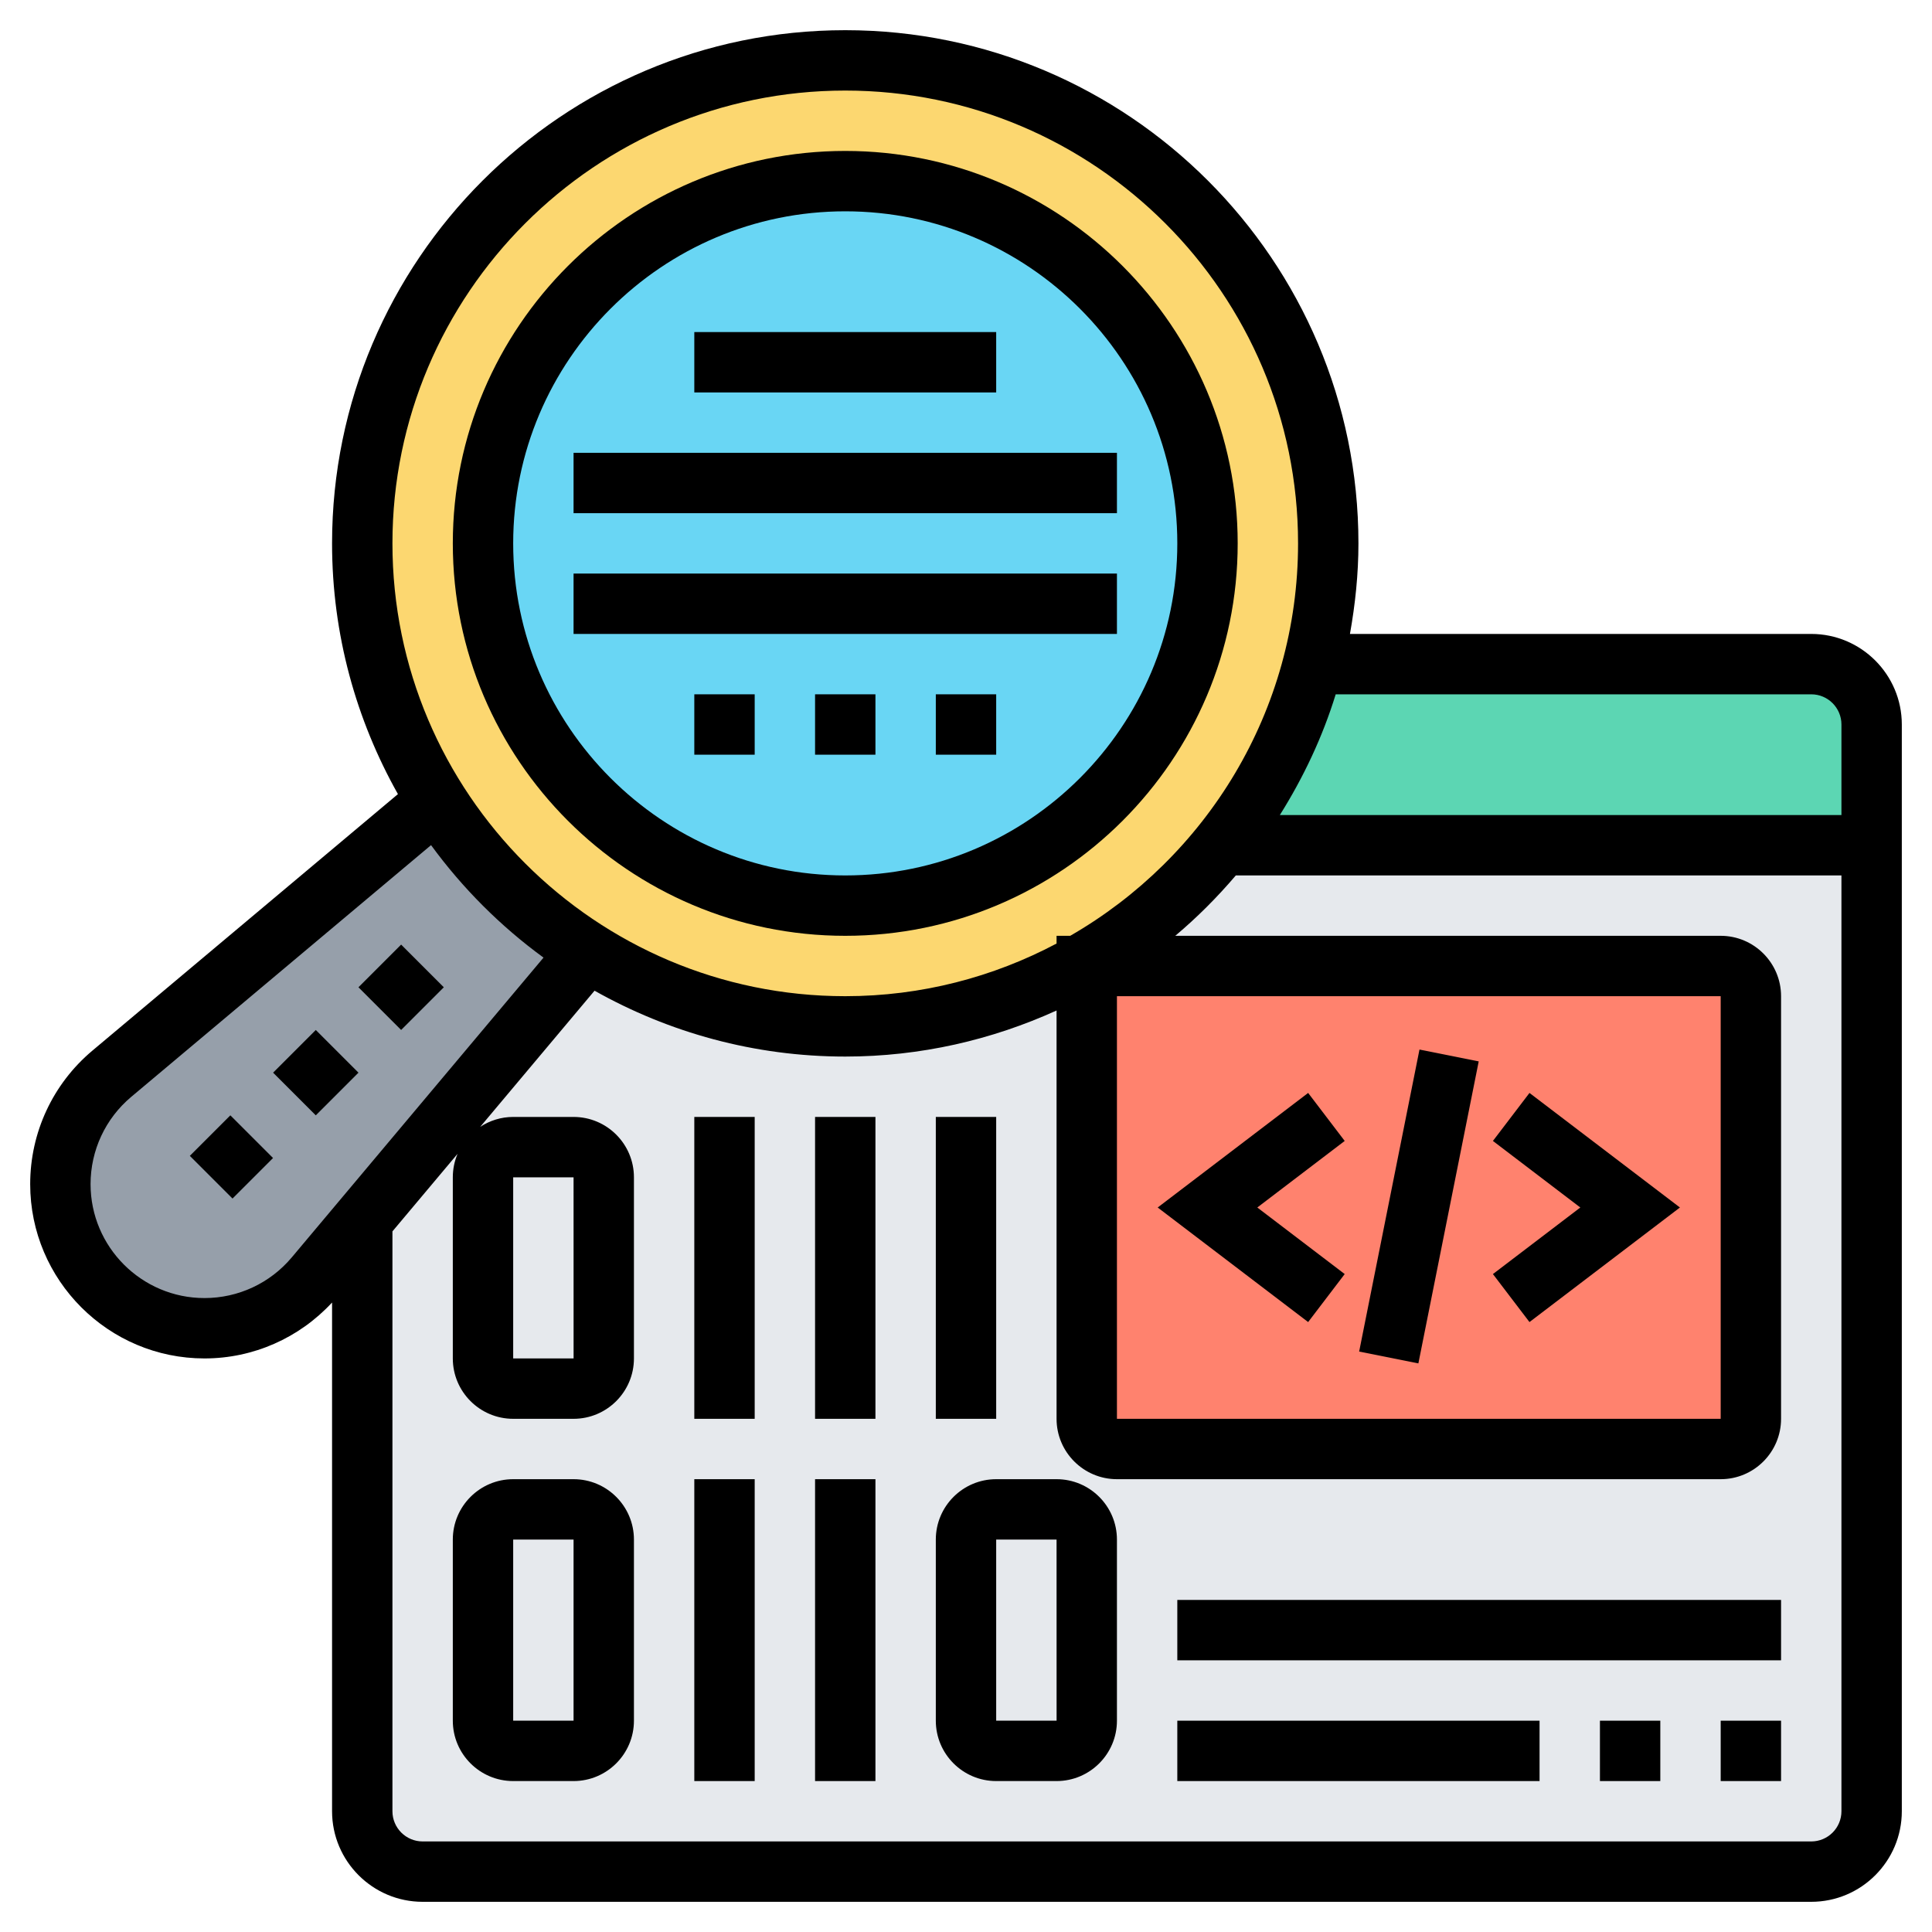 <svg id="Layer_5" enable-background="new 0 0 64 64" height="512" viewBox="0 0 64 64" width="512" xmlns="http://www.w3.org/2000/svg"><path d="m20 51v6c0 .55-.45 1-1 1h-2c-.55 0-1-.45-1-1v-6c0-.55.45-1 1-1h2c.55 0 1 .45 1 1z" fill="#e6e9ed"/><path d="m40.49 28c-1.25 1.57-2.8 2.89-4.55 3.89-2.34 1.34-5.05 2.11-7.94 2.11-3.14 0-6.07-.9-8.54-2.46l-7.46 8.89v19.57c0 1.1.9 2 2 2h14 32c1.1 0 2-.9 2-2v-6-26z" fill="#e6e9ed"/><path d="m57 32h-9-12v15c0 .34.18.65.44.83.16.11.35.17.56.17h9 11c.55 0 1-.45 1-1v-14c0-.55-.45-1-1-1z" fill="#ff826e"/><path d="m62 24v4h-21.51c1.4-1.74 2.43-3.78 3.01-6h16.5c1.1 0 2 .9 2 2z" fill="#5cd6b3"/><path d="m19.46 31.54-7.46 8.89-1.57 1.87c-.91 1.08-2.24 1.7-3.66 1.7-1.31 0-2.51-.54-3.37-1.4s-1.4-2.06-1.4-3.37c0-1.42.62-2.75 1.7-3.66l10.76-9.03c1.28 2.01 2.99 3.72 5 5z" fill="#969faa"/><path d="m19.46 31.54c-2.01-1.28-3.72-2.99-5-5-1.56-2.47-2.46-5.4-2.46-8.54 0-8.84 7.16-16 16-16s16 7.16 16 16c0 1.38-.17 2.72-.5 4-.58 2.22-1.61 4.26-3.01 6-1.25 1.57-2.8 2.89-4.55 3.89-2.34 1.34-5.05 2.11-7.94 2.11-3.14 0-6.07-.9-8.54-2.46z" fill="#fcd770"/><path d="m28 6c-6.63 0-12 5.37-12 12 0 .83.08 1.64.24 2.42 1.12 5.47 5.96 9.58 11.76 9.58s10.64-4.11 11.76-9.58c.16-.78.24-1.59.24-2.42 0-6.63-5.37-12-12-12z" fill="#69d6f4"/><path d="m57 57h2v2h-2z"/><path d="m53 57h2v2h-2z"/><path d="m23 23h2v2h-2z"/><path d="m31 23h2v2h-2z"/><path d="m27 23h2v2h-2z"/><path d="m60 21h-15.281c.174-.976.281-1.975.281-3 0-9.374-7.626-17-17-17s-17 7.626-17 17c0 3.017.798 5.847 2.182 8.306l-10.121 8.497c-1.31 1.1-2.061 2.712-2.061 4.423 0 3.184 2.591 5.774 5.774 5.774 1.614 0 3.135-.675 4.226-1.852v16.852c0 1.654 1.346 3 3 3h46c1.654 0 3-1.346 3-3v-36c0-1.654-1.346-3-3-3zm0 2c.552 0 1 .449 1 1v3h-18.604c.777-1.239 1.412-2.575 1.851-4zm-32-20c8.271 0 15 6.729 15 15 0 5.558-3.045 10.409-7.548 13h-.452v.256c-2.092 1.109-4.472 1.744-7 1.744-8.271 0-15-6.729-15-15s6.729-15 15-15zm-18.335 38.653c-.72.856-1.772 1.347-2.891 1.347-2.081 0-3.774-1.693-3.774-3.774 0-1.118.491-2.172 1.347-2.891l9.932-8.339c1.043 1.427 2.299 2.684 3.726 3.726zm50.335 19.347h-46c-.552 0-1-.449-1-1v-19.209l2.158-2.57c-.102.24-.158.503-.158.779v6c0 1.103.897 2 2 2h2c1.103 0 2-.897 2-2v-6c0-1.103-.897-2-2-2h-2c-.403 0-.778.122-1.092.328l3.787-4.51c2.459 1.384 5.289 2.182 8.305 2.182 2.497 0 4.862-.555 7-1.526v13.526c0 1.103.897 2 2 2h20c1.103 0 2-.897 2-2v-14c0-1.103-.897-2-2-2h-18.068c.724-.609 1.393-1.28 2.006-2h20.062v31c0 .551-.448 1-1 1zm-43-16v-6h2l.001 6zm20-12h20v14h-20z"/><path d="m9.465 34.536h2v2h-2z" transform="matrix(.707 -.707 .707 .707 -22.062 17.808)"/><path d="m12.293 31.707h2v2h-2z" transform="matrix(.707 -.707 .707 .707 -19.234 18.979)"/><path d="m6.722 37.328h1.899v2h-1.899z" transform="matrix(.707 -.707 .707 .707 -24.855 16.651)"/><path d="m28 31c7.168 0 13-5.832 13-13s-5.832-13-13-13-13 5.832-13 13 5.832 13 13 13zm0-24c6.065 0 11 4.935 11 11s-4.935 11-11 11-11-4.935-11-11 4.935-11 11-11z"/><path d="m41.901 39h10.198v2h-10.198z" transform="matrix(.196 -.981 .981 .196 -1.448 78.233)"/><path d="m49.455 37.795 2.895 2.205-2.895 2.205 1.211 1.59 4.984-3.795-4.984-3.795z"/><path d="m43.334 36.205-4.984 3.795 4.984 3.795 1.211-1.59-2.895-2.205 2.895-2.205z"/><path d="m23 37h2v10h-2z"/><path d="m19 49h-2c-1.103 0-2 .897-2 2v6c0 1.103.897 2 2 2h2c1.103 0 2-.897 2-2v-6c0-1.103-.897-2-2-2zm0 8h-2v-6h2z"/><path d="m23 49h2v10h-2z"/><path d="m35 49h-2c-1.103 0-2 .897-2 2v6c0 1.103.897 2 2 2h2c1.103 0 2-.897 2-2v-6c0-1.103-.897-2-2-2zm-2 8v-6h2l.001 6z"/><path d="m27 49h2v10h-2z"/><path d="m27 37h2v10h-2z"/><path d="m31 37h2v10h-2z"/><path d="m39 57h12v2h-12z"/><path d="m39 53h20v2h-20z"/><path d="m19 19h18v2h-18z"/><path d="m19 15h18v2h-18z"/><path d="m23 11h10v2h-10z"/></svg>